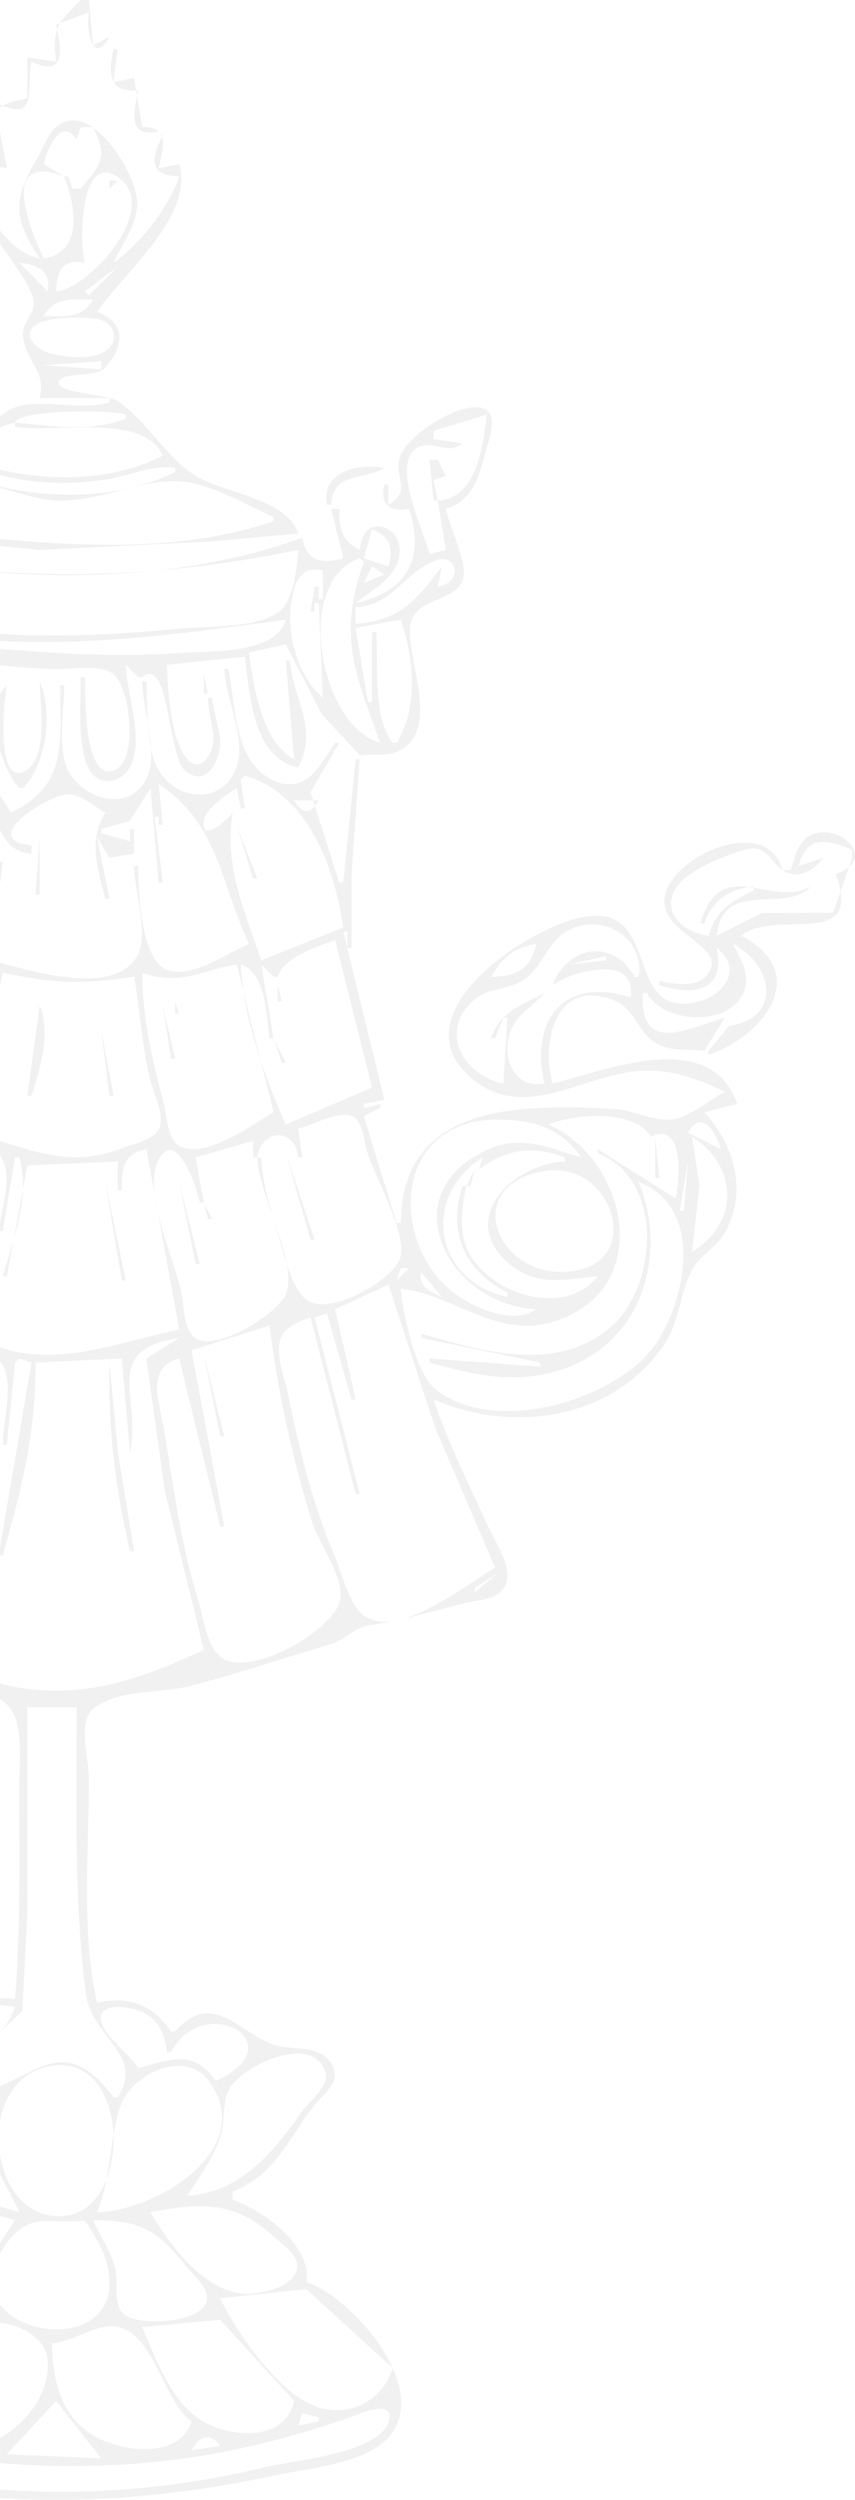 <svg width="260" height="760" viewBox="0 0 260 760" fill="none" xmlns="http://www.w3.org/2000/svg">
<g opacity="0.2" clip-path="url(#clip0_944_753)">
<path d="M24.546 0C17.613 7.071 15.754 8.366 17.06 18.715L8.326 17.468V29.945C-5.303 32.163 -2.224 36.309 -0.408 48.66L-7.895 47.413C-12.726 63.909 4.054 76.133 9.838 89.816C11.897 94.685 6.467 97.554 6.991 102.33C7.831 109.98 14.152 112.525 12.069 121.027H33.281V122.274C23.938 125.236 11.138 120.476 3.335 124.387C-6.444 129.286 -8.444 141.558 -17.895 145.846C-27.141 150.041 -45.021 151.791 -50.318 160.953L12.069 167.186L64.474 164.602L90.676 162.201C87.355 151.585 68.222 150.011 59.502 144.641C50.443 139.061 44.899 128.18 35.776 121.911C32.9 119.936 17.106 119.47 17.847 116.265C18.667 112.722 28.852 115.049 31.836 111.896C37.84 105.55 38.434 97.951 29.537 94.825C37.71 82.811 59.091 65.618 54.492 49.908L48.253 51.156C49.621 45.1 51.751 38.352 43.262 38.679L40.767 23.706L34.528 24.954L35.776 14.972H34.528C32.806 22.226 33.115 28.442 42.015 27.449C40.715 33.874 38.648 42.094 48.253 39.926L49.501 41.174C45.765 48.311 45.296 53.349 54.492 53.651C51.278 63.097 42.688 74.229 34.528 79.853C37.144 74.249 41.331 68.76 41.729 62.385C42.232 54.327 30.28 34.5 20.822 36.748C15.302 38.061 14.205 43.006 11.732 47.301C4.302 60.208 3.298 65.305 12.069 78.605C1.456 76.463 -8.081 60.472 -6.647 49.908L2.087 51.156L-1.656 31.192C12.075 37.236 7.754 28.448 9.574 18.715C20.103 23.703 18.789 15.075 17.06 7.486L27.042 3.743C26.105 8.889 28.056 20.41 33.281 11.229L28.29 13.725L27.042 0H24.546ZM23.299 42.422L24.546 38.679H28.29C32.927 47.906 30.683 50.028 24.546 57.394H22.051L20.803 53.651H19.555C22.914 62.866 25.564 76.36 13.317 78.605C9.389 70.291 -0.831 45.96 19.555 53.651L13.317 49.908C14.351 44.986 18.561 35.407 23.299 42.422ZM17.06 88.587C17.265 82.344 19.013 78.589 25.794 79.853C24.009 74.3 24.213 44.462 36.627 54.423C48.362 63.841 27.096 87.823 17.06 88.587ZM12.069 54.899L13.317 56.146L12.069 54.899ZM33.281 54.899V57.394L35.776 54.899H33.281ZM14.565 88.587L5.83 79.853C11.561 80.493 15.467 82.353 14.565 88.587ZM25.794 79.853L27.042 81.1L25.794 79.853ZM35.776 81.1L27.042 89.834L25.794 88.587L35.776 81.1ZM28.29 91.082C25.037 96.982 19.411 96.072 13.317 96.073C16.57 90.172 22.196 91.083 28.29 91.082ZM29.514 96.97C34.946 97.854 36.742 103.91 31.747 106.905C27.289 109.579 20.623 108.59 15.819 107.585C11.233 106.627 5.276 101.141 12.255 98.073C16.195 96.341 25.279 96.28 29.514 96.97ZM30.785 109.797V112.293L13.317 111.045L30.785 109.797ZM118.126 153.467V147.228H116.878C115.508 153.373 118.321 155.709 124.365 154.714C129.226 169.663 124.156 179.606 108.144 183.412C112.826 179.522 119.816 176.107 121.304 169.686C123.56 159.957 110.317 155.076 109.392 167.191C103.828 164.385 103.223 160.642 103.153 154.714H100.658L104.401 169.687C98.054 171.635 93.097 170.636 91.924 163.448C50.499 178.889 -8.462 177.992 -50.318 164.696C-50.883 172.107 -54.537 173.679 -61.547 173.43C-55.879 189.397 -53.312 218.768 -74.024 225.833C-64.145 211.946 -60.962 193.765 -64.043 177.173H-74.024C-66.771 172.804 -61.322 173.35 -60.299 163.448H-61.547C-62.377 165.749 -63.359 169.225 -66.489 169.258C-71.511 169.309 -70.019 159.548 -76.408 161.779C-89.652 166.404 -75.211 181.277 -65.29 179.668L-64.043 188.402C-73.623 190.683 -79.551 188.341 -87.749 183.412C-84.614 189.543 -79.482 191.782 -72.777 192.145C-75.694 203.985 -70.622 216.359 -79.015 225.833L-82.759 200.879H-84.006C-84.006 208 -85.54 220.734 -80.585 226.539C-76.124 231.766 -67.874 228.486 -62.795 226.097C-47.939 219.109 -44.089 202.143 -44.079 187.155C-1.389 200.804 43.781 194.213 86.933 188.402C83.681 199.144 63.795 197.812 54.492 198.495C21.363 200.923 -10.059 195.317 -42.831 194.641V195.889L-37.84 197.136C-40.066 206.172 -38.059 226.552 -50.318 227.081L-49.07 230.824C-36.314 228.22 -37.052 207.826 -36.593 197.136C-33.489 197.904 -28.491 198.047 -26.228 200.557C-19.98 207.482 -31.479 223.337 -26.214 231.882C-22.815 237.399 -16.953 233.997 -14.511 229.521C-10 221.25 -11.638 209.93 -11.638 200.879C-1.772 202.126 8.355 203.358 18.308 203.375C22.838 203.382 30.166 202.027 34.133 204.657C39.688 208.341 42.32 231.886 34.412 234.309C25.332 237.091 26.011 210.929 25.794 205.87H24.546C24.546 213.858 23.535 225.782 26.72 233.183C29.294 239.162 36.54 238.615 39.484 233.246C44.041 224.944 38.457 211.11 38.271 202.127L42.015 205.87H43.262C51.435 199 51.123 229.68 56.118 234.115C63.352 240.539 67.986 229.146 66.787 223.338C66.008 219.567 64.989 215.932 64.474 212.109H63.226C63.395 215.98 64.313 219.526 64.837 223.338C65.598 228.878 60.446 236.691 55.944 229.417C51.726 222.599 51.087 209.995 50.749 202.127L74.456 199.632C75.927 211.206 76.961 230.543 90.676 233.319C96.917 220.902 89.277 213.445 88.181 200.879H86.933L89.428 230.824C79.561 225.409 77.111 208.84 75.703 198.384L86.933 195.889L97.764 217.046L109.392 229.576C112.904 229.182 117.179 229.976 120.487 228.633C134.858 222.798 123.228 199.962 124.802 190.011C126.076 181.943 137.34 183.122 140.496 176.99C142.921 172.276 136.623 160.228 135.594 154.714C144.668 151.987 146.01 143.163 148.404 134.751C149.442 131.104 151.36 124.38 145.503 123.823C138.493 123.155 124.203 132.107 121.76 138.543C119.287 145.057 125.685 148.938 118.126 153.467ZM-100.227 147.228L-108.961 127.265L-90.245 135.999H-97.731C-93.074 143.075 -79.888 134.789 -85.254 148.476C-88.568 145.747 -92.76 142.744 -93.988 148.476H-87.749L-93.988 167.191H-92.74L-86.502 150.971H-84.006C-83.475 156.698 -87.847 171.158 -95.236 168.439C-96.717 171.784 -99.308 175.744 -97.985 179.531C-95.882 185.545 -89.288 184.216 -88.997 178.421L-90.245 182.164C-95.368 180.664 -98.199 171.883 -91.654 173.862C-81.744 176.857 -80.933 187.962 -67.786 185.907V184.659C-70.782 184.522 -73.688 184.355 -76.517 183.227C-85.878 179.492 -89.713 169.497 -84.013 161.025C-81.039 156.605 -69.894 152.409 -77.768 147.228L-76.52 153.467L-84.006 150.971L-80.263 142.238C-64.876 146.073 -61.241 146.594 -62.795 162.201C-49.676 144.572 -72.931 144.486 -82.759 137.91C-88.838 133.843 -98.923 123.673 -107.315 126.102C-115.299 128.413 -103.198 144.682 -100.227 147.228ZM38.271 126.017V127.265C26.727 131.588 16.417 129.447 4.583 128.513V129.761C18.068 131.743 43.405 125.468 49.501 138.494C33.019 147.145 10.725 146.497 -6.647 140.99V142.238C6.174 147.016 18.585 147.751 32.033 145.817C39.029 144.81 46.273 141.207 53.244 142.238V143.485C34.535 152.877 8.774 152.112 -10.39 144.733L-6.647 140.99C-6.637 133.933 -2.129 129.87 4.583 128.513C5.081 124.551 33.105 124.496 38.271 126.017ZM148.072 126.017C146.763 136.143 145.024 151.416 133.099 152.219L135.594 167.191L130.604 168.439C129.023 161.607 118.486 140.574 127.046 136.089C132.005 133.49 135.9 138.67 140.585 134.751L131.851 133.504V131.008L148.072 126.017ZM130.604 139.742L131.851 152.219H133.099L131.851 145.981L135.594 144.733L133.099 139.742H130.604ZM99.41 153.467H100.658C101.442 143.193 109.738 146.43 116.878 142.238C108.556 140.745 97.586 143.555 99.41 153.467ZM83.19 157.21V158.458C43.553 171.875 -2.42 162.894 -42.831 159.705C-38.528 153.537 -20.412 148.059 -12.886 146.87C-3.979 145.463 7.643 151.761 17.06 152.17C29.907 152.728 42.211 145.786 54.492 146.329C63.567 146.728 74.913 153.524 83.19 157.21ZM-100.227 148.476C-98.332 152.214 -95.766 155.182 -92.74 150.971L-100.227 148.476ZM118.126 172.182L110.64 169.687L113.135 160.953C118.715 163.088 119.642 166.614 118.126 172.182ZM-72.777 162.201C-71.006 168.381 -72.099 172.616 -77.768 175.925C-80.123 169.651 -78.908 165.268 -72.777 162.201ZM90.676 167.191C90.417 172.256 89.284 182.556 84.981 185.891C78.226 191.127 62.687 190.289 54.492 191.109C29.809 193.577 4.21 194.504 -20.372 190.381C-36.561 187.667 -48.657 186.604 -49.07 167.191C-1.631 176.983 43.136 176.998 90.676 167.191ZM109.392 169.687L110.64 170.935C102.674 193.201 107.909 204.614 115.631 225.833C97.186 220.653 89.097 176.921 109.392 169.687ZM133.099 178.421L134.347 172.182C126.566 182.532 121.936 188.523 108.144 189.65V184.659C120.003 183.616 122.715 174.147 132.221 170.464C139.132 167.785 141.027 177.097 133.099 178.421ZM98.162 173.43V182.164H96.915V178.421H95.667L94.419 185.907H95.667V183.412H96.915L98.162 212.109C90.612 205.636 87.156 193.203 88.558 183.412C89.432 177.292 91.304 171.837 98.162 173.43ZM116.878 174.678L110.64 177.173L113.135 172.182L116.878 174.678ZM-61.547 222.09C-55.64 207.593 -52.301 190.989 -56.556 175.925C-33.981 177.72 -50.761 215.283 -61.547 222.09ZM121.869 188.402C125.843 200.143 127.306 214.935 120.622 225.833H119.374C113.083 217.288 115.248 202.726 114.383 192.145H113.135V213.356H111.888L108.144 190.898L121.869 188.402ZM-52.813 189.65V200.879H-51.565L-52.813 189.65ZM-64.043 192.145L-70.281 213.356C-73.371 205.994 -73.742 192.902 -64.043 192.145ZM-82.343 194.225L-81.926 195.056L-82.343 194.225ZM-12.886 200.879C-12.893 212.477 -12.581 226.29 -21.62 234.567H-22.867C-27.942 225.058 -24.764 209.576 -21.62 199.632L-12.886 200.879ZM-54.061 202.127V205.87H-52.813L-54.061 202.127ZM-31.602 202.127C-32.638 210.289 -32.529 223.471 -36.811 230.558C-42.886 240.612 -52.499 237.247 -57.804 229.576H-59.052L-55.309 240.806C-65.451 247.38 -48.991 258.63 -47.822 243.301H-49.07L-56.556 249.539C-55.106 240.445 -42.534 238.748 -35.345 234.567L-27.858 245.796C-43.514 256.086 -11.167 262.342 -21.62 248.292V247.044L-5.399 237.063C-1.377 245.769 -1.164 258.928 9.574 259.521V257.026C-6.397 255.227 12.935 242.92 19.555 241.55C23.865 240.66 28.409 245.2 32.033 247.044C26.706 255.148 29.738 264.375 32.033 273.246H33.281L29.537 254.53L33.281 260.769L40.767 259.521V252.035H39.519V255.778L30.785 253.283V252.035L39.519 249.539L45.758 239.558L48.253 268.255H49.501L47.006 248.292H48.253V250.787H49.501L48.253 238.31C66.607 250.704 66.937 268.225 75.703 286.97C69.123 289.71 58.319 297.578 50.885 294.901C42.667 291.942 42.076 270.608 42.015 263.264H40.767C40.787 270.407 45.284 284.052 41.869 290.367C34.547 303.905 7.395 294.343 -2.904 291.961L0.839 262.016H-0.408L-5.399 295.704L-34.097 286.97L-30.354 265.76H-31.602C-31.941 273.195 -34.188 290.79 -44.085 290.409C-51.864 290.11 -57.392 283.628 -65.29 284.475L-59.052 255.778H-60.299L-62.795 265.76H-64.043L-66.538 240.806H-67.786L-68.512 281.98L-67.122 301.943L-79.015 331.888C-71.117 338.636 -78.648 352.785 -82.759 360.585C-92.445 338.141 -115.49 334.724 -136.411 342.588C-143.582 345.284 -151.118 347.41 -155.127 354.346H-156.375C-156.047 347.267 -153.859 340.104 -146.374 337.693C-134.198 333.772 -115.544 339.548 -105.704 329.111C-87.092 309.369 -119.151 276.405 -140.154 277.061C-159.232 277.658 -153.177 303.71 -175.091 290.714C-169.287 298.502 -162.84 298.615 -153.879 296.952C-159.639 304.535 -179.744 305.235 -183.394 294.23C-184.893 289.708 -179.181 288.266 -176.338 289.466H-175.091C-171.263 287.589 -166.254 286.928 -163.105 283.935C-147.248 268.863 -190.778 244.198 -195.054 258.273H-193.807C-183.293 248.742 -142.887 278.965 -175.091 285.723C-173.518 276.848 -176.517 266.421 -187.568 266.289C-194.298 266.207 -199.047 272.183 -205.036 267.007H-206.284C-202.035 274.712 -195.655 269.642 -188.821 271.676C-184.429 272.984 -181.144 276.802 -177.586 279.484C-180.448 273.403 -184.614 270.249 -191.311 269.503V268.255C-185.785 267.771 -169.186 276.583 -179.068 282.045C-183.002 284.219 -186.575 279.522 -190.175 278.627C-199.502 276.31 -206.831 280.144 -216.266 275.741C-208.219 285.637 -197.025 279.461 -186.32 281.98V283.227C-204.545 292.767 -193.393 309.493 -178.834 315.56C-173.659 317.716 -166.899 316.845 -161.366 316.915V318.163C-172.543 321.398 -184.008 325.36 -186.32 338.126L-178.834 336.878C-185.093 348.292 -189.385 362.999 -183.416 375.557C-180.737 381.193 -175.842 385.099 -172.942 390.529C-169.22 397.498 -167.892 405.22 -163.097 411.74C-149.213 430.615 -125.377 439.558 -102.722 436.694C-106.839 446.58 -112.035 456.102 -117.346 465.391C-119.565 469.275 -123.964 474.335 -123.371 479.097C-122.257 488.032 -100.199 493.219 -92.74 495.038C-68.492 500.949 -44.425 505.785 -20.372 511.993C-13.073 513.875 -3.284 512.488 2.583 518.67C7.285 523.627 5.83 536.421 5.83 542.748C5.83 564.42 6.286 586.056 4.583 607.629C-4.98 607.297 -14.29 606.479 -19.124 616.362C-33.735 612.376 -37.81 614.299 -51.565 619.2C-60.611 622.423 -67.405 622.087 -67.786 633.83C-53.186 636.777 -50.013 656.269 -36.593 662.527V665.023C-45.547 667.683 -62.49 678.837 -57.804 688.729C-72.081 692.97 -99.241 717.516 -87.822 734.483C-82.46 742.45 -67.627 745.354 -59.052 748.203C-12.993 763.499 36.234 762.759 83.19 752.624C93.299 750.441 111.463 749.046 118.496 740.646C131.065 725.63 106.93 698.397 93.172 693.72C94.846 682.799 80.284 672.02 70.713 668.766V666.27C83.724 661.238 87.614 650.412 95.403 640.18C97.818 637.006 103.27 633.582 101.498 628.952C98.469 621.043 89.431 623.638 83.402 621.655C72.795 618.165 64.692 604.638 53.244 617.61H51.996C46.608 609.443 39.013 606.647 29.537 608.876C24.642 588.319 27.084 561.443 27.042 540.253C27.031 534.571 23.366 523.113 28.686 519.216C36.732 513.323 49.064 514.932 58.235 512.487C72.46 508.694 86.469 504.062 100.658 499.805C104.862 498.544 107.869 494.762 112.243 494.128C122.811 492.596 131.506 489.769 141.833 487.257C146.069 486.228 152.021 486.406 153.87 481.475C155.844 476.21 150.552 468.719 148.457 464.143C142.68 451.527 136.322 438.593 131.851 425.465C156.233 435.955 186.113 431.524 201.671 409.245C206.93 401.712 206.531 393.149 210.681 385.668C212.941 381.595 217.518 379.522 219.987 375.503C227.572 363.154 223.543 348.138 214.202 338.126L224.183 335.631C216.072 311.986 184.011 325.607 168.035 329.392C164.623 317.423 168.516 296.987 186.728 304.118C192.411 306.342 193.749 312.677 198.216 316.274C202.876 320.027 208.699 318.793 214.202 319.411L220.44 309.429C210.455 311.953 194.373 321.483 195.486 301.943H196.733C201.555 311.012 221.292 312.425 226.087 301.869C228.454 296.661 225.256 291.518 222.936 286.97C234.954 293.223 238.137 309.384 221.688 311.924L215.449 319.411V320.658C232.437 315.035 246.957 295.679 225.431 284.475C236.238 275.878 262.707 289.302 254.129 265.76C267.332 261.122 255.324 250.066 246.809 253.737C242.765 255.481 241.642 260.751 240.404 264.512H237.908C233.306 247.038 203.269 260.457 202.046 273.247C201.088 283.265 218.844 287.24 216.189 294.344C213.817 300.689 205.512 299.395 200.477 298.2V299.447C210.745 302.923 220.773 301.401 217.945 288.218C228.492 296.553 215.615 306.778 205.486 304.934C191.294 302.348 198.985 274.335 176.77 278.888C159.908 282.345 120.82 308.373 143.212 327.653C158.115 340.485 174.642 328.697 190.495 326.056C201.866 324.161 210.384 327.215 220.44 331.888C215.837 334.354 209.318 339.832 204.22 340.362C198.755 340.928 192.382 337.437 186.751 337.139C158.407 335.637 122.173 335.253 121.869 371.814H120.622L110.64 339.374L115.631 336.878V335.631L110.64 336.878V335.631L116.878 334.383L104.401 283.227H105.649V288.218H106.897L106.915 265.76L109.392 230.824H108.144L104.401 268.255H103.153L94.419 240.806L103.153 225.833H101.906C100.034 228.839 98.071 231.769 95.811 234.51C90.241 241.261 81.675 238.601 76.624 231.806C71.482 224.887 71.079 211.702 69.465 203.375H68.217C68.589 212 74.469 223.781 72.242 232.072C68.917 244.449 54.422 244.239 48.287 234.239C44.383 227.874 44.827 214.494 44.51 207.118H43.262C43.33 215.255 47.909 228.023 44.987 235.598C40.666 246.803 27.13 243.803 21.555 235.699C17.043 229.136 19.555 216.036 19.555 208.365H18.308C18.308 225.146 20.844 238.713 3.335 247.044L-5.509 233.319L-4.151 204.622H-5.399C-5.467 212.77 -5.186 227.257 -9.177 234.436C-14.469 243.954 -26.83 245.932 -31.986 235.814C-37.194 225.59 -27.261 212.57 -31.602 202.127ZM61.978 204.622V210.861H63.226L61.978 204.622ZM12.069 207.118C12.069 214.026 15.041 230.697 7.349 234.521C-1.439 238.889 1.245 211.901 2.087 208.365C-5.44 214.943 0.242 233.514 5.83 239.558H7.078C14.149 231.911 16.21 216.986 12.069 207.118ZM-55.309 208.365L-54.061 209.613L-55.309 208.365ZM-51.15 224.17L-50.733 225.001L-51.15 224.17ZM-68.618 235.399L-68.201 236.23L-68.618 235.399ZM104.401 281.98L79.447 291.961C74.141 276.278 68.223 263.624 70.713 247.044C69.586 248.853 61.19 256.705 62.02 249.515C62.471 245.604 69.072 241.676 71.96 239.558L73.208 245.796H74.456L73.208 237.063L74.456 235.815C93.703 241.36 101.711 263.767 104.401 281.98ZM96.915 243.301C94.451 247.633 91.893 247.633 89.428 243.301H96.915ZM-4.151 243.301L-7.895 270.75H-6.647C-3.614 262.711 -0.685 251.56 -4.151 243.301ZM67.802 246.212L68.632 246.629L67.802 246.212ZM-25.424 248.299C-20.429 248.383 -19.963 255.82 -25.363 255.197C-30.011 254.66 -30.512 248.214 -25.424 248.299ZM74.456 247.044L75.703 248.292L74.456 247.044ZM-225 254.53V255.778C-220.291 255.738 -213.388 252.989 -209.045 254.266C-203.289 255.956 -200.579 270.124 -193.807 260.769C-202.709 263.194 -201.612 254.031 -208.834 251.93C-213.789 250.489 -219.981 254.03 -225 254.53ZM-7.895 250.787L-9.142 258.273H-7.895V250.787ZM8.741 251.619L9.158 252.45L8.741 251.619ZM71.96 250.787L76.951 267.007H78.199L71.96 250.787ZM49.916 252.867L50.333 253.698L49.916 252.867ZM-36.593 253.283L-37.84 255.778H-35.345L-36.593 253.283ZM12.069 254.53L10.821 271.998H12.069V254.53ZM259.12 258.273V260.769L253.357 277.484L231.675 277.579L217.945 284.475C219.954 266.821 238.469 278.101 246.643 269.503C233.946 276.243 219.332 259.436 212.954 280.732H214.202C216.671 273.535 221.737 270.27 229.174 269.503V270.75C222.241 274.058 217.735 276.803 215.449 284.475C207.501 283.589 200.041 276.57 206.538 268.742C210.537 263.924 220.749 259.995 226.674 258.286C234.391 256.06 234.354 264.425 240.53 265.626C244.795 266.456 248.1 263.886 250.386 260.769L242.899 263.264C245.458 253.702 251.33 255.279 259.12 258.273ZM51.164 256.61L51.581 257.441L51.164 256.61ZM-35.345 257.026L-36.593 264.512H-35.345V257.026ZM-222.505 259.521V260.769C-216.871 263.65 -214.967 265.584 -216.266 271.998C-210.111 265.871 -215.829 261.27 -222.505 259.521ZM246.643 268.255L247.89 269.503L246.643 268.255ZM-120.191 331.888V330.64C-102.946 316.244 -115.502 309.902 -127.335 299.523C-131.695 295.699 -133.571 289.628 -140.156 288.846C-145.688 288.189 -149.5 293.245 -153.879 295.704C-153.337 284.012 -143.224 275.24 -131.439 281.129C-125.807 283.942 -123.588 289.85 -119.718 294.403C-115.502 299.36 -108.739 301.427 -105.229 306.987C-97.679 318.949 -107.859 331.246 -120.191 331.888ZM194.238 296.952H192.99C186.296 285.069 172.656 287.563 168.035 299.447C174.129 295.164 193.729 289.865 191.742 303.19C171.423 296.739 161.096 310.124 165.54 329.392C155.513 331.245 151.85 319.95 155.955 311.978C158.087 307.837 162.584 305.433 165.54 301.943C158.396 305.713 152.148 307.377 149.319 315.667H150.567L153.063 309.429H154.31L153.063 329.392C140.696 326.93 133.092 313.077 144.465 303.731C149.029 299.98 155.565 300.977 160.063 297.291C166.21 292.254 166.891 284.401 175.522 281.736C185.73 278.583 195.791 286.408 194.238 296.952ZM-122.686 284.475C-116.324 288.027 -112.351 290.991 -110.209 298.2C-116.175 296.166 -122.459 291.214 -122.686 284.475ZM-183.825 285.723C-189.17 303.363 -165.664 307.886 -152.632 304.438C-157.35 320.18 -167.43 311.596 -177.586 307.854C-182.314 306.113 -187.922 307.944 -191.744 303.897C-198.907 296.313 -192.121 287.401 -183.825 285.723ZM101.906 285.723L113.135 330.64L86.933 341.869C80.436 327.211 73.902 309.327 73.208 293.209C80.919 295.707 80.981 308.532 81.942 315.667H83.19L79.447 293.209L83.19 296.952H84.437C86.63 290.647 96.067 288.153 101.906 285.723ZM-62.795 286.97L-64.043 290.714H-65.29V286.97H-62.795ZM-44.079 338.126L-74.024 328.144L-61.547 286.97L-34.149 295.209L-34.816 306.934L-44.079 338.126ZM163.045 286.97C161.449 294.85 156.904 296.862 149.319 296.952C152.728 291.12 156.299 288.042 163.045 286.97ZM76.951 289.466L73.208 291.961L76.951 289.466ZM-132.668 295.704L-147.641 294.457V295.704C-137.603 295.711 -116.234 301.784 -113.268 313.288C-111.038 321.938 -121.582 334.188 -130.172 329.392C-110.972 313.916 -135.896 300.764 -151.384 301.943L-147.641 295.704C-150.341 293.673 -136.466 286.624 -132.668 295.704ZM-30.354 290.714C-22.105 295.021 -9.498 296.24 -9.142 306.934H-7.895C-7.837 304.553 -7.309 294.636 -2.358 298.307C0.72 300.59 -1.288 306.439 -1.919 309.429C-3.615 317.47 -7.162 340.87 -14.77 345.177C-21.778 349.146 -34.766 341.238 -41.583 339.374L-30.354 290.714ZM184.256 290.714V291.961L173.026 293.209L184.256 290.714ZM71.96 293.209L83.19 338.126C76.663 341.939 62.914 352.198 54.884 348.584C50.812 346.753 50.814 339.364 49.832 335.631C46.379 322.502 43.271 309.349 43.262 295.704C54.377 299.893 61.065 295.084 71.96 293.209ZM40.767 296.952C42.692 307.319 43.058 317.865 45.627 328.144C46.646 332.224 49.944 338.53 48.532 342.74C47.261 346.526 40.31 347.831 37.024 349.101C19.537 355.861 7.565 348.323 -9.142 344.365L0.839 295.704C16.563 299.062 24.792 299.3 40.767 296.952ZM225.431 295.704L221.688 303.19L225.431 295.704ZM-40.336 298.2L-39.088 299.447L-40.336 298.2ZM-46.159 300.28L-45.742 301.111L-46.159 300.28ZM84.437 299.447V304.438H85.685L84.437 299.447ZM166.788 299.447L165.54 301.943L166.788 299.447ZM-41.583 301.943V305.686H-40.336L-41.583 301.943ZM48.669 302.775L49.086 303.606L48.669 302.775ZM-160.118 319.411C-153.248 308.558 -140.147 295.313 -128.492 309.695C-123.918 315.338 -123.737 326.652 -132.687 327.805C-141.986 329.004 -150.464 319.852 -160.118 319.411ZM53.244 304.438V308.181H54.492L53.244 304.438ZM12.069 305.686L8.326 333.135H9.574C12.195 324.884 15.583 314.059 12.069 305.686ZM49.501 305.686L51.996 321.906H53.244L49.501 305.686ZM-42.831 306.934L-45.327 319.411H-44.079L-42.831 306.934ZM-10.39 306.934L-14.133 326.897H-12.886L-10.39 306.934ZM-172.595 314.42L-185.073 310.677C-179.804 307.144 -175.604 309.268 -172.595 314.42ZM54.907 310.261L55.324 311.092L54.907 310.261ZM30.785 313.172L33.281 333.135H34.528L30.785 313.172ZM83.19 315.667L85.685 323.154H86.933L83.19 315.667ZM-116.447 316.915L-115.2 318.163L-116.447 316.915ZM-132.668 333.135V334.383C-140.567 334.383 -147.681 334.417 -155.127 337.445C-160.189 339.502 -165.012 343.995 -170.1 340.621L-182.577 351.851H-183.825C-182.177 345.333 -179.01 337.691 -171.348 340.621L-182.577 335.631C-175.787 311.656 -146.012 325.34 -132.668 333.135ZM-54.061 376.805H-52.813L-42.831 340.621L-37.84 341.869V348.108H-36.593V343.117L-20.372 348.108L-22.867 368.071H-21.62L-16.629 348.108H-14.133L-12.886 349.355L-21.62 383.043H-20.372C-16.996 374.339 -15.281 351.595 -7.895 346.86C-8.207 361.983 -13.382 376.04 -17.09 390.529C-18.19 394.82 -18.417 402.75 -23.152 404.731C-31.395 408.177 -43.149 398.521 -50.318 395.52L-37.84 348.108H-39.088C-40.097 360.785 -43.91 373.869 -48.911 385.539C-50.506 389.262 -52.444 395.184 -56.822 396.352C-67.686 399.252 -79.364 389.465 -87.749 384.291L-86.502 390.529C-91.288 385.525 -87.999 380.009 -85.607 374.309C-80.108 361.203 -76.515 347.6 -71.529 334.383L-76.52 329.392C-71.376 330.572 -49.268 338.861 -47.439 343.509C-44.005 352.23 -51.755 368.354 -54.061 376.805ZM79.447 351.851H78.199C78.699 363.463 90.095 382.359 87.198 392.808C85.476 399.02 63.975 412.524 58.44 405.992C55.785 402.858 55.965 396.875 55.178 393.025C53.191 383.306 43.674 363.025 47.808 353.495C53.139 341.202 60.245 361.812 60.731 365.575H61.978L59.483 351.851L76.951 346.86V351.851H78.199C79.644 343.165 89.618 342.66 90.676 351.851H91.924L90.676 343.117C94.819 342.159 103.547 337.205 107.441 339.538C110.293 341.248 110.68 346.463 111.426 349.355C113.417 357.076 124.412 375.559 121.569 382.826C118.93 389.571 99.294 400.805 92.796 394.766C87.572 389.912 85.726 378.414 83.619 371.814C81.541 365.306 79.745 358.692 79.447 351.851ZM-155.127 339.374C-156.99 346.219 -156.41 357.074 -163.861 359.337C-163.855 350.724 -163.338 343.867 -155.127 339.374ZM197.981 345.612C208.113 340.508 206.753 358.929 205.467 364.328L181.761 349.355V350.603C202.497 358.659 200.168 392.744 184.206 404.706C167.245 417.415 146.102 410.413 128.108 405.502V406.749L164.292 414.236V415.483L130.604 412.988V414.236C144.37 417.991 156.328 421.003 170.531 416.451C195.439 408.47 203.193 381.17 194.238 359.337C213.835 366.955 208.936 393.939 199.793 407.996C188.458 425.422 150.152 437.075 132.199 422.092C126.23 417.112 122.549 399.334 121.869 391.777C138.842 393.656 151.696 408.25 170.531 401.056C199.077 390.151 190.324 352.221 166.788 341.869C174.746 338.53 193.07 337.199 197.981 345.612ZM219.192 349.355L209.211 344.365C213.412 336.993 217.609 344.044 219.192 349.355ZM-120.191 401.759V400.511C-110.6 396.833 -101.66 392.669 -96.546 383.038C-88.051 367.04 -101.289 349.634 -117.695 347.235C-127.759 345.764 -135.177 350.276 -143.897 354.346C-134.624 334.642 -99.886 337.621 -89.163 354.351C-82.615 364.568 -87.599 371.704 -90.946 381.795C-93.513 389.526 -93.507 393.733 -101.475 398.134C-107.501 401.463 -113.479 401.754 -120.191 401.759ZM176.77 351.851C166.599 348.949 158.554 344.749 148.072 349.591C118.575 363.22 136.51 396.803 163.045 398.016C156.185 403.011 144.201 397.65 138.109 393.115C121.04 380.409 118.295 347.819 143.081 341.318C148.375 339.929 155.204 340.195 160.549 341.205C167.605 342.539 172.631 346.113 176.77 351.851ZM-52.813 343.117L-54.061 350.603H-52.813V343.117ZM-170.1 345.612L-171.348 363.08H-170.1L-166.357 345.612H-165.109L-173.843 383.043C-187.268 372.676 -187.964 351.32 -170.1 345.612ZM199.229 345.612V358.089H200.477L199.229 345.612ZM210.458 345.612C224.207 354.38 225.213 371.604 210.458 380.548L212.702 360.585L210.458 345.612ZM-0.408 374.309H0.839L4.583 351.851H5.83C9.339 363.72 4.085 376.599 0.839 388.034H2.087L8.326 354.346L35.776 353.098V361.832H37.024C37.047 355.201 37.302 350.859 44.51 349.355L54.492 404.254C38.749 407.308 23.466 413.728 7.078 411.366C-1.453 410.136 -8.499 405.348 -16.629 403.006L-5.399 346.86C6.318 352.186 0.909 364.109 -0.408 374.309ZM-143.897 348.108C-147.516 356.118 -150.998 364.005 -150.448 373.062C-148.704 401.79 -113.66 408.384 -91.493 404.254C-92.871 416.489 -109.492 413.927 -118.943 412.44C-145.636 408.239 -181.544 364.712 -143.897 348.108ZM85.685 348.108L86.933 349.355L85.685 348.108ZM-143.897 385.539C-136.764 387.859 -128.781 391.229 -121.44 387.637C-101.904 378.081 -112.652 355.012 -130.172 351.851C-122.046 346.298 -106.212 349.789 -102.395 359.342C-96.671 373.674 -104.784 389.099 -118.943 393.819C-123.366 395.294 -128.102 396.038 -132.668 394.724C-137.888 393.221 -141.358 390.18 -143.897 385.539ZM171.779 351.851V353.098C155.381 353.813 138.442 371.395 155.612 384.842C163.762 391.225 172.398 388.774 181.761 388.034C172.082 400.28 150.567 394.008 143.092 381.777C139.325 375.613 140.237 367.286 141.833 360.585H140.585C136.178 374.488 141.005 386.121 154.31 393.025V394.272C132.01 389.492 127.893 363.791 146.824 351.851L145.576 355.594C154.026 349.279 161.882 348.144 171.779 351.851ZM86.933 350.603L94.419 376.805H95.667L86.933 350.603ZM-54.893 352.683L-54.476 353.514L-54.893 352.683ZM92.339 352.683L92.756 353.514L92.339 352.683ZM209.211 353.098L207.963 368.071H206.715L209.211 353.098ZM-137.658 354.838C-116.273 349.901 -101.626 380.912 -125.181 386.295C-131.222 387.675 -141.412 386.705 -145.485 381.511C-152.029 373.164 -148.358 357.308 -137.658 354.838ZM53.244 355.594L54.492 356.841L53.244 355.594ZM144.329 355.594L141.833 360.585H143.081L144.329 355.594ZM165.54 356.001C185.718 352.604 195.711 382.28 175.522 386.202C151.776 390.815 138.824 360.496 165.54 356.001ZM32.033 359.337L37.024 389.282H38.271L32.033 359.337ZM54.492 359.337L59.483 384.291H60.731L54.492 359.337ZM-98.979 360.585C-88.632 380.326 -106.623 398.246 -126.429 399.263V398.016C-104.086 390.869 -102.226 381.385 -98.979 360.585ZM-160.118 361.832C-169.804 402.049 -125.103 416.122 -93.988 415.483C-97.308 424.675 -104.339 422.445 -112.704 420.954C-129.661 417.931 -141.753 411.382 -153.879 399.263C-140.066 418.871 -119.399 421.442 -97.731 425.465C-101.316 437.39 -116.308 435.478 -126.429 432.753C-147.128 427.18 -164.542 412.925 -170.367 391.777C-173.25 381.313 -172.227 365.306 -160.118 361.832ZM61.978 365.575L63.226 370.566H64.474L61.978 365.575ZM-1.656 374.309L-0.408 375.557L-1.656 374.309ZM-22.867 383.043L-21.62 384.291L-22.867 383.043ZM124.365 385.539L120.622 389.282L121.869 385.539H124.365ZM-160.118 386.786L-155.127 399.263H-153.879L-160.118 386.786ZM128.108 386.786L134.347 394.272C130.803 392.724 127.14 391.04 128.108 386.786ZM-82.759 390.529L-62.795 400.511L-70.281 429.208H-69.034L-60.299 400.511H-59.052L-72.777 449.171H-71.529L-60.67 420.474L-56.161 402.155L-47.822 399.263C-49.292 432.978 -69.758 463.438 -81.511 494.088L-120.191 475.373L-97.016 430.456L-82.759 390.529ZM118.126 390.529L132.384 434.199L150.567 476.62C141.974 481.404 122.019 498.053 111.161 491.509C106.25 488.548 103.87 477.925 101.719 472.877C95.152 457.458 90.984 440.627 87.682 424.217C86.72 419.438 83.64 411.774 85.302 407.011C86.616 403.245 91.052 401.75 94.419 400.511L108.144 454.162H109.392L95.667 400.511L99.41 399.263L106.897 425.465H108.144L101.906 398.016L118.126 390.529ZM-87.749 391.777C-88.291 401.64 -93.852 402.981 -102.722 403.006V401.759L-91.493 391.777H-87.749ZM90.676 396.768L83.19 403.006L90.676 396.768ZM-24.115 409.245L-29.106 429.208H-27.858L-21.62 406.749H-20.372L-30.354 461.648H-29.106L-17.877 410.492C-4.14 415.85 -9.447 425.643 -11.539 437.942C-15.451 460.944 -28.361 483.747 -30.354 506.565L-55.309 500.345L-76.52 487.85L-45.327 400.511L-24.115 409.245ZM81.942 403.006C84.523 423.412 88.873 443.245 94.963 462.896C97.005 469.482 104.917 479.626 103.383 486.597C101.374 495.724 74.885 511.145 66.597 503.317C62.63 499.568 61.866 491.605 60.305 486.602C54.975 469.522 52.74 451.788 49.809 434.199C48.432 425.931 44.199 415.766 54.492 412.988L66.969 464.143H68.217L58.235 410.492L81.942 403.006ZM-7.895 411.74C-12.664 410.59 -16.719 409.647 -16.629 404.254L-7.895 411.74ZM126.86 404.254L128.108 405.502L126.86 404.254ZM54.492 406.749L44.51 412.988L50.044 452.914L61.978 501.574C28.629 517.376 5.951 519.332 -26.611 500.327C-14.513 470.83 -11.174 441.489 -5.399 410.492C6.946 413.823 0.919 429.509 0.839 439.19H2.087L4.583 414.236L5.83 412.988L9.574 414.236L-0.408 472.877H0.839C6.713 452.335 10.821 435.846 10.821 414.236L37.024 412.988L39.519 441.685C43.136 424.993 30.504 410.343 54.492 406.749ZM61.978 411.74L66.969 436.694H68.217L61.978 411.74ZM33.281 414.236C32.862 434.506 34.979 451.824 39.519 471.63H40.767L35.888 441.685L33.281 414.236ZM108.144 425.465L109.392 426.713L108.144 425.465ZM-29.938 430.04L-29.522 430.871L-29.938 430.04ZM-31.602 461.648L-30.354 462.896L-31.602 461.648ZM68.217 464.143L69.465 465.391L68.217 464.143ZM-110.209 485.354C-115.983 484.759 -121.541 483.13 -121.438 476.62L-110.209 485.354ZM151.815 477.868L144.329 484.107V482.859L151.815 477.868ZM-64.043 499.079C-70.005 498.555 -76.63 497.297 -76.52 490.345L-64.043 499.079ZM106.897 490.345L98.162 497.831L106.897 490.345ZM-25.363 502.822L-16.629 507.813V509.061C-20.901 508.826 -26.533 508.205 -25.363 502.822ZM64.474 505.317L51.996 510.308L64.474 505.317ZM23.299 519.042C23.299 547.518 22.429 578.137 26.155 606.381C27.857 619.277 44.216 624.844 35.776 637.573H34.528C21.214 620.149 14.347 627.749 -1.656 635.078L-7.895 625.096L6.794 611.37L8.326 581.427V519.042H23.299ZM4.583 610.124C1.311 619.66 -8.54 626.473 -17.877 621.353C-14.659 610.616 -5.6 608.261 4.583 610.124ZM50.749 623.849H51.996C61.883 605.251 90.281 621.196 65.722 632.583C58.538 622.943 51.948 626.006 42.015 628.839C39.742 624.497 29.91 617.866 30.686 613.011C31.314 609.093 38.231 610.152 40.762 610.82C47.445 612.585 50.083 617.402 50.749 623.849ZM-20.372 622.601L-30.354 630.087H-31.602L-44.079 620.106V617.61C-36.3 615.145 -23.529 612.599 -20.372 622.601ZM-19.124 666.27C-43.006 664.318 -45.989 639.148 -65.29 632.583C-63.033 618.086 -44.003 620.535 -35.529 628.252C-30.037 633.255 -32.62 639.928 -30.807 646.307C-28.673 653.815 -23.163 659.785 -19.124 666.27ZM5.83 672.509C-11.15 668.115 -37.054 655.382 -28.18 632.589C-23.645 620.938 -9.659 625.161 -4.611 633.849C-0.87 640.287 -3.57 646.869 -2.324 653.793C-1.051 660.865 3.128 666.073 5.83 672.509ZM56.987 667.518C60.719 661.466 65.256 655.76 67.233 648.803C68.496 644.36 67.508 639.288 69.688 635.127C73.375 628.09 95.34 617.661 98.98 630.111C100.205 634.303 93.469 639.454 91.324 642.569C83.081 654.543 72.618 666.707 56.987 667.518ZM15.812 628.022C39.392 624.466 40.279 670.136 20.798 673.467C-3.518 677.624 -9.196 631.793 15.812 628.022ZM29.537 672.509C34.072 661.603 33.029 650.263 36.721 640.074C40.235 630.374 56.396 622.799 63.565 632.719C78.774 653.756 46.499 672.463 29.537 672.509ZM-14.133 670.014C-26.526 685.384 -38.379 698.924 -57.804 686.234V683.738L-35.345 667.554L-14.133 670.014ZM45.758 672.509C61.015 669.677 71.201 668.973 83.189 679.902C85.795 682.277 91.399 685.714 90.244 689.94C88.842 695.081 81.457 696.778 76.951 697.246C63.545 698.637 51.791 683.046 45.758 672.509ZM4.583 675.004C1.853 679.431 -1.819 683.682 -3.342 688.729C-4.382 692.179 -3.088 697.381 -5.434 700.28C-9.811 705.689 -30.27 703.07 -32.418 696.029C-33.523 692.408 -28.358 688.739 -26.486 686.185C-18.102 674.746 -9.397 670.272 4.583 675.004ZM25.794 675.004C28.383 678.933 30.982 682.91 32.296 687.481C41.74 720.351 -18.076 710.5 1.653 682.497C3.598 679.736 6.245 676.873 9.575 675.869C14.403 674.412 20.6 675.965 25.794 675.004ZM28.29 675.004C42.284 675.004 47.538 677.58 56.38 688.729C58.627 691.562 63.957 695.685 62.794 699.822C60.981 706.272 40.794 707.667 37.059 702.949C34.547 699.779 35.991 693.768 35.116 689.977C33.871 684.585 30.602 679.956 28.29 675.004ZM-35.345 696.215C-41.444 708.264 -73.492 745.441 -86.394 718.566C-88.69 713.783 -83.284 712.347 -80.262 710.285C-72.721 705.141 -68.286 694.052 -59.052 691.466C-52.155 689.536 -42.74 695.893 -35.345 696.215ZM119.374 719.921C116.258 730.381 104.758 735.815 94.419 730.946C83.823 725.958 71.781 709.029 66.969 698.711L93.172 695.913L119.374 719.921ZM-12.886 706.197C-15.905 713.52 -19.041 724.458 -24.462 730.24C-34.483 740.926 -53.442 742.189 -60.299 727.408L-34.097 701.515L-12.886 706.197ZM-27.858 734.894C-17.415 728.709 -18.583 716.832 -10.259 708.929C-3.558 702.566 13.712 707.571 14.487 717.45C16.13 738.431 -17.054 756.808 -27.858 734.894ZM89.428 729.903C86.885 742.198 70.886 741.195 61.98 736.26C52.303 730.899 47.395 717.283 43.262 707.444L66.964 705.25L89.428 729.903ZM58.235 736.141C54.735 747.774 36.624 745.434 28.308 740.367C18.284 734.26 16.038 723.363 15.812 712.435C21.984 711.931 28.84 706.755 34.528 707.215C46.815 708.211 49.261 729.665 58.235 736.141ZM-86.502 724.912C-72.334 727.438 -59.441 737.17 -45.327 740.939C-6.488 751.31 36.477 752.796 75.703 743.776C87.746 741.006 99.082 737.677 110.639 733.317C113.22 732.343 119.798 730.685 118.264 735.984C115.369 745.972 89.165 747.973 80.694 750.028C38.998 760.141 -2.31 759.924 -44.079 750.011C-56.202 747.134 -90.205 741.23 -86.502 724.912ZM-60.299 732.398L-66.538 729.903L-60.299 732.398ZM17.06 729.903L30.785 747.371L2.087 746.123L17.06 729.903ZM96.915 734.894V736.141L90.676 737.389L91.924 733.646L96.915 734.894ZM-26.611 742.38L-32.849 739.885L-26.611 742.38ZM66.969 743.628L58.235 744.875C60.58 740.662 63.891 739.342 66.969 743.628Z" fill="#BBBBBB"/>
</g>
<defs>
<clipPath id="clip0_944_753">
<rect width="485" height="760" fill="white" transform="translate(-225)"/>
</clipPath>
</defs>
</svg>
